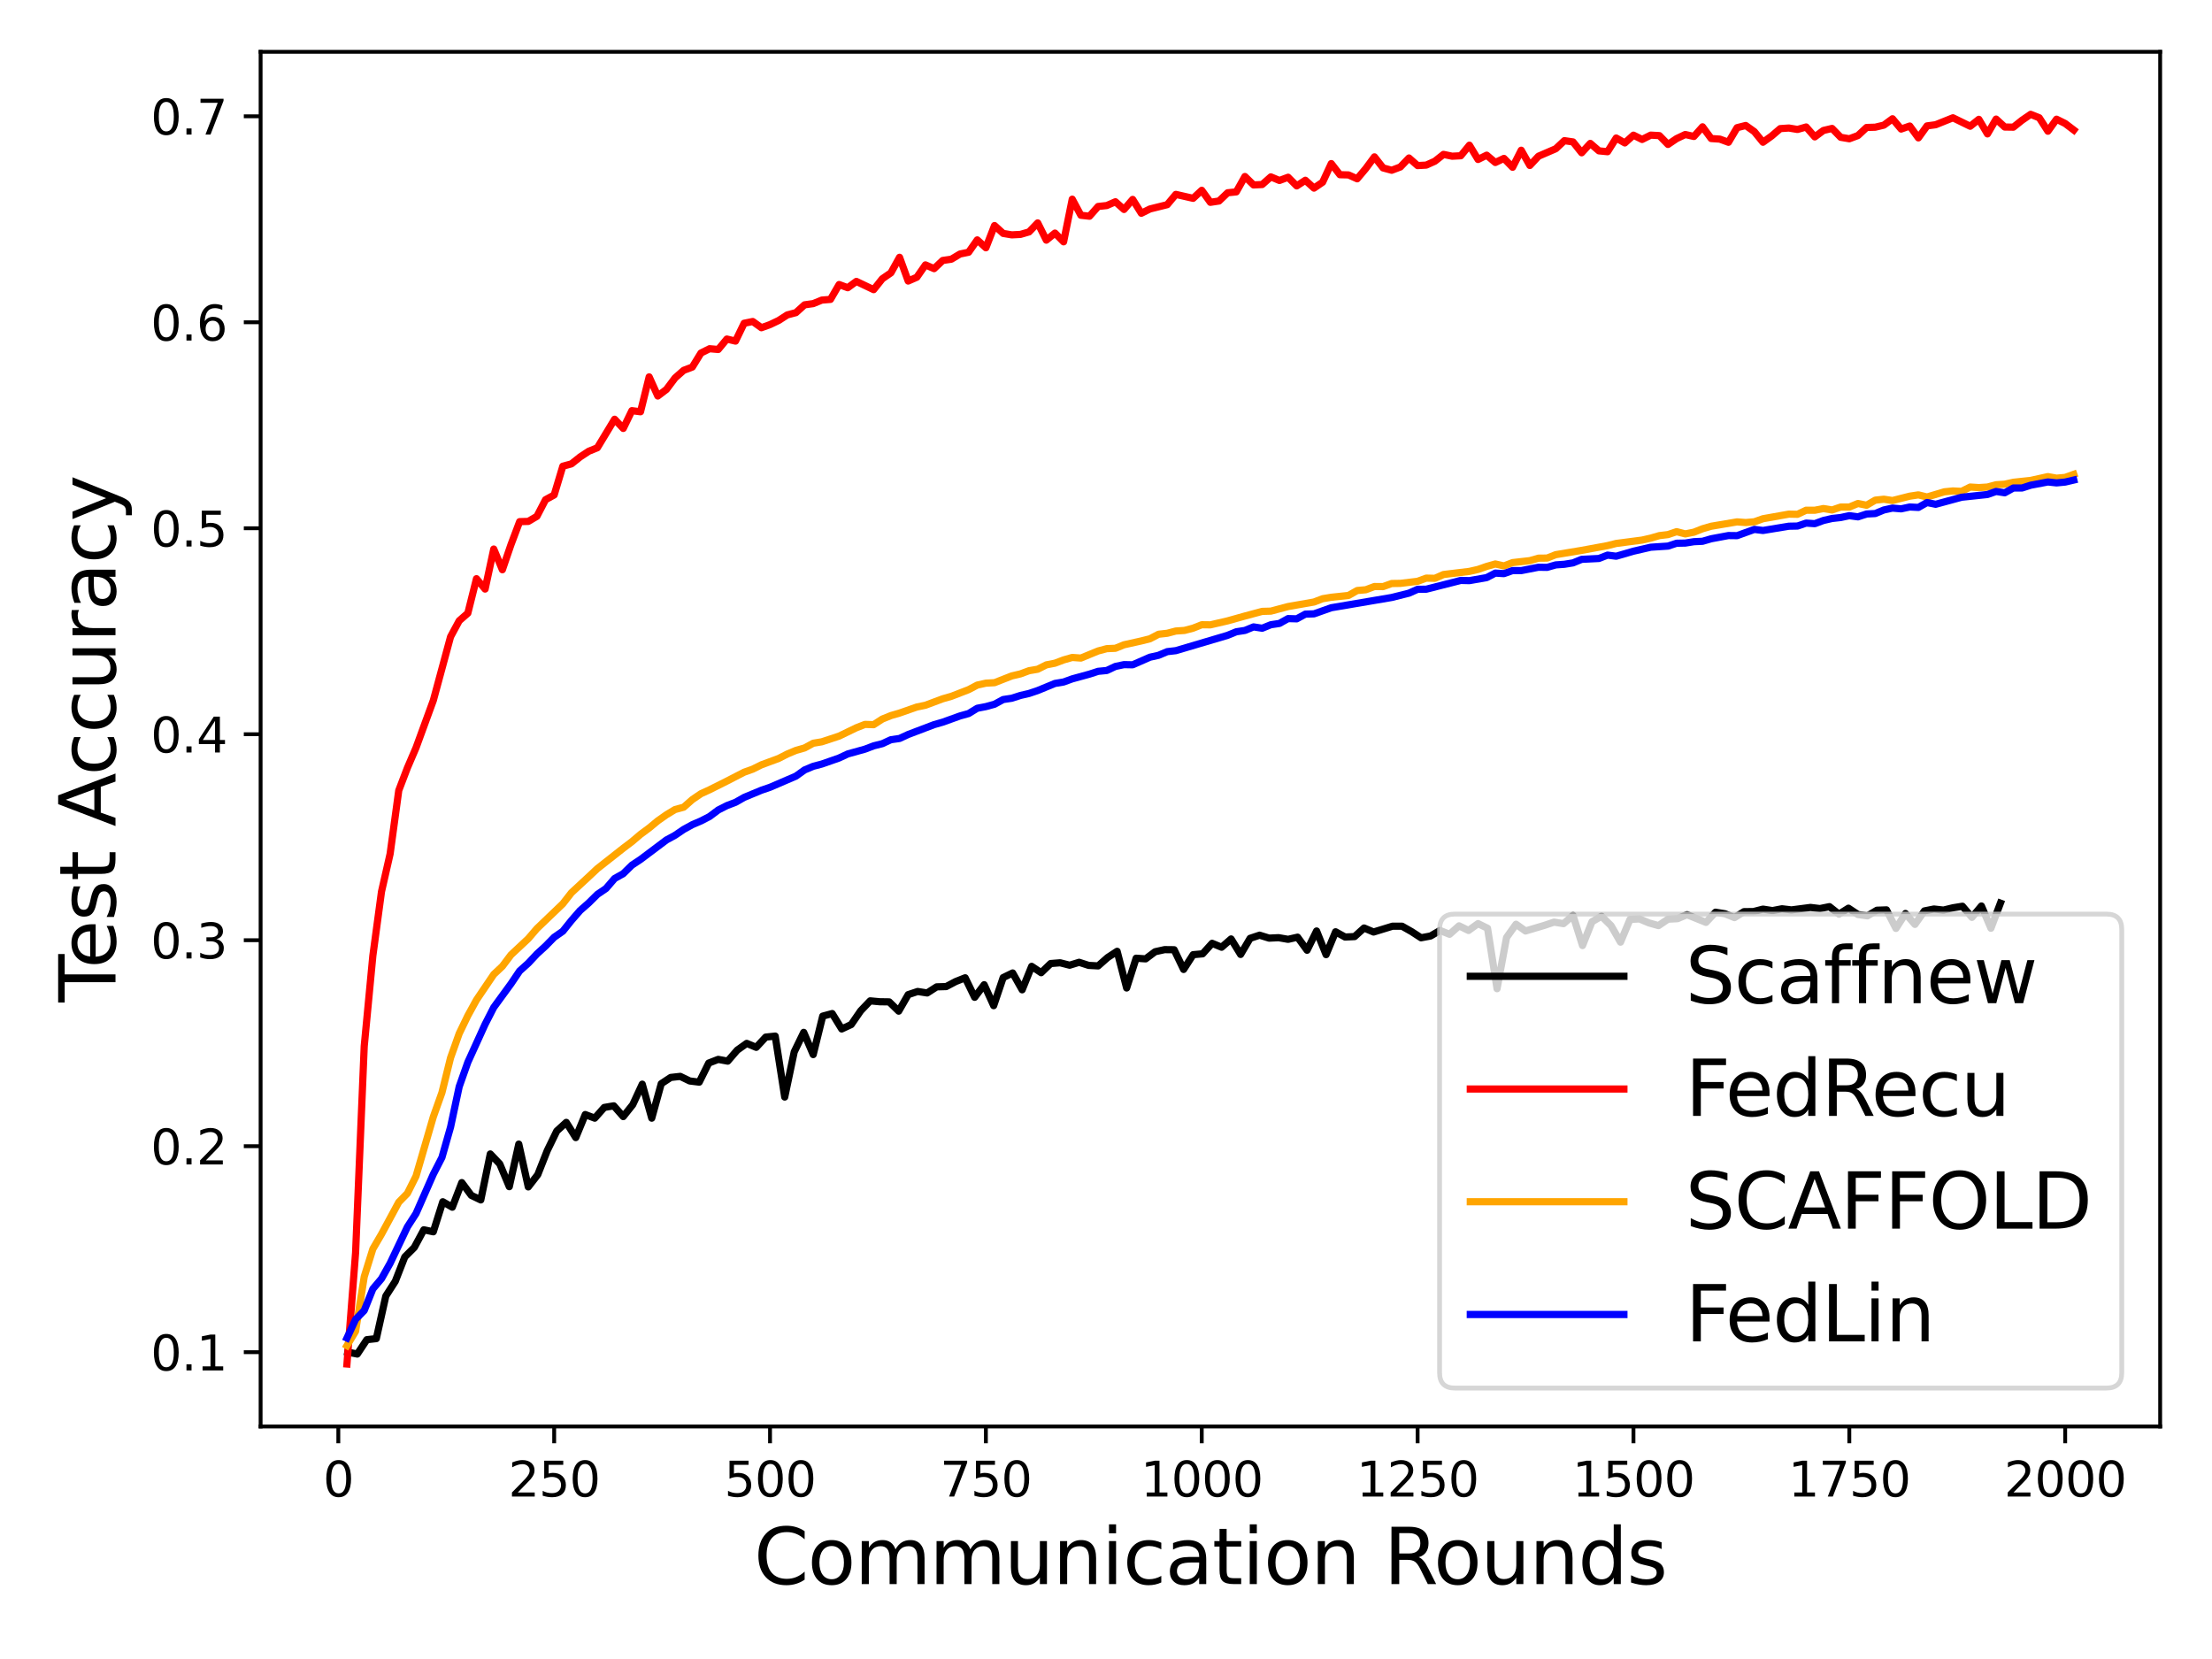 <?xml version="1.0" encoding="utf-8" standalone="no"?>
<!DOCTYPE svg PUBLIC "-//W3C//DTD SVG 1.1//EN"
  "http://www.w3.org/Graphics/SVG/1.1/DTD/svg11.dtd">
<svg xmlns:xlink="http://www.w3.org/1999/xlink" width="460.8pt" height="345.6pt" viewBox="0 0 460.8 345.6" xmlns="http://www.w3.org/2000/svg" version="1.1">
 <defs>
  <style type="text/css">*{stroke-linejoin: round; stroke-linecap: butt}</style>
 </defs>
 <g id="figure_1">
  <g id="patch_1">
   <path d="M 0 345.6 
L 460.8 345.6 
L 460.8 0 
L 0 0 
z
" style="fill: #ffffff"/>
  </g>
  <g id="axes_1">
   <g id="patch_2">
    <path d="M 54.29 297.16 
L 450 297.16 
L 450 10.8 
L 54.29 10.8 
z
" style="fill: #ffffff"/>
   </g>
   <g id="matplotlib.axis_1">
    <g id="xtick_1">
     <g id="line2d_1">
      <defs>
       <path id="m295fa2da92" d="M 0 0 
L 0 3.5 
" style="stroke: #000000; stroke-width: 0.8"/>
      </defs>
      <g>
       <use xlink:href="#m295fa2da92" x="70.478" y="297.16" style="stroke: #000000; stroke-width: 0.8"/>
      </g>
     </g>
     <g id="text_1">
      <!-- 0 -->
      <g transform="translate(67.297 311.758) scale(0.1 -0.1)">
       <defs>
        <path id="DejaVuSans-30" d="M 2034 4250 
Q 1547 4250 1301 3770 
Q 1056 3291 1056 2328 
Q 1056 1369 1301 889 
Q 1547 409 2034 409 
Q 2525 409 2770 889 
Q 3016 1369 3016 2328 
Q 3016 3291 2770 3770 
Q 2525 4250 2034 4250 
z
M 2034 4750 
Q 2819 4750 3233 4129 
Q 3647 3509 3647 2328 
Q 3647 1150 3233 529 
Q 2819 -91 2034 -91 
Q 1250 -91 836 529 
Q 422 1150 422 2328 
Q 422 3509 836 4129 
Q 1250 4750 2034 4750 
z
" transform="scale(0.016)"/>
       </defs>
       <use xlink:href="#DejaVuSans-30"/>
      </g>
     </g>
    </g>
    <g id="xtick_2">
     <g id="line2d_2">
      <g>
       <use xlink:href="#m295fa2da92" x="115.445" y="297.16" style="stroke: #000000; stroke-width: 0.8"/>
      </g>
     </g>
     <g id="text_2">
      <!-- 250 -->
      <g transform="translate(105.901 311.758) scale(0.1 -0.1)">
       <defs>
        <path id="DejaVuSans-32" d="M 1228 531 
L 3431 531 
L 3431 0 
L 469 0 
L 469 531 
Q 828 903 1448 1529 
Q 2069 2156 2228 2338 
Q 2531 2678 2651 2914 
Q 2772 3150 2772 3378 
Q 2772 3750 2511 3984 
Q 2250 4219 1831 4219 
Q 1534 4219 1204 4116 
Q 875 4013 500 3803 
L 500 4441 
Q 881 4594 1212 4672 
Q 1544 4750 1819 4750 
Q 2544 4750 2975 4387 
Q 3406 4025 3406 3419 
Q 3406 3131 3298 2873 
Q 3191 2616 2906 2266 
Q 2828 2175 2409 1742 
Q 1991 1309 1228 531 
z
" transform="scale(0.016)"/>
        <path id="DejaVuSans-35" d="M 691 4666 
L 3169 4666 
L 3169 4134 
L 1269 4134 
L 1269 2991 
Q 1406 3038 1543 3061 
Q 1681 3084 1819 3084 
Q 2600 3084 3056 2656 
Q 3513 2228 3513 1497 
Q 3513 744 3044 326 
Q 2575 -91 1722 -91 
Q 1428 -91 1123 -41 
Q 819 9 494 109 
L 494 744 
Q 775 591 1075 516 
Q 1375 441 1709 441 
Q 2250 441 2565 725 
Q 2881 1009 2881 1497 
Q 2881 1984 2565 2268 
Q 2250 2553 1709 2553 
Q 1456 2553 1204 2497 
Q 953 2441 691 2322 
L 691 4666 
z
" transform="scale(0.016)"/>
       </defs>
       <use xlink:href="#DejaVuSans-32"/>
       <use xlink:href="#DejaVuSans-35" x="63.623"/>
       <use xlink:href="#DejaVuSans-30" x="127.246"/>
      </g>
     </g>
    </g>
    <g id="xtick_3">
     <g id="line2d_3">
      <g>
       <use xlink:href="#m295fa2da92" x="160.412" y="297.16" style="stroke: #000000; stroke-width: 0.8"/>
      </g>
     </g>
     <g id="text_3">
      <!-- 500 -->
      <g transform="translate(150.868 311.758) scale(0.1 -0.1)">
       <use xlink:href="#DejaVuSans-35"/>
       <use xlink:href="#DejaVuSans-30" x="63.623"/>
       <use xlink:href="#DejaVuSans-30" x="127.246"/>
      </g>
     </g>
    </g>
    <g id="xtick_4">
     <g id="line2d_4">
      <g>
       <use xlink:href="#m295fa2da92" x="205.379" y="297.16" style="stroke: #000000; stroke-width: 0.8"/>
      </g>
     </g>
     <g id="text_4">
      <!-- 750 -->
      <g transform="translate(195.836 311.758) scale(0.1 -0.1)">
       <defs>
        <path id="DejaVuSans-37" d="M 525 4666 
L 3525 4666 
L 3525 4397 
L 1831 0 
L 1172 0 
L 2766 4134 
L 525 4134 
L 525 4666 
z
" transform="scale(0.016)"/>
       </defs>
       <use xlink:href="#DejaVuSans-37"/>
       <use xlink:href="#DejaVuSans-35" x="63.623"/>
       <use xlink:href="#DejaVuSans-30" x="127.246"/>
      </g>
     </g>
    </g>
    <g id="xtick_5">
     <g id="line2d_5">
      <g>
       <use xlink:href="#m295fa2da92" x="250.346" y="297.16" style="stroke: #000000; stroke-width: 0.8"/>
      </g>
     </g>
     <g id="text_5">
      <!-- 1000 -->
      <g transform="translate(237.621 311.758) scale(0.1 -0.1)">
       <defs>
        <path id="DejaVuSans-31" d="M 794 531 
L 1825 531 
L 1825 4091 
L 703 3866 
L 703 4441 
L 1819 4666 
L 2450 4666 
L 2450 531 
L 3481 531 
L 3481 0 
L 794 0 
L 794 531 
z
" transform="scale(0.016)"/>
       </defs>
       <use xlink:href="#DejaVuSans-31"/>
       <use xlink:href="#DejaVuSans-30" x="63.623"/>
       <use xlink:href="#DejaVuSans-30" x="127.246"/>
       <use xlink:href="#DejaVuSans-30" x="190.869"/>
      </g>
     </g>
    </g>
    <g id="xtick_6">
     <g id="line2d_6">
      <g>
       <use xlink:href="#m295fa2da92" x="295.313" y="297.16" style="stroke: #000000; stroke-width: 0.8"/>
      </g>
     </g>
     <g id="text_6">
      <!-- 1250 -->
      <g transform="translate(282.588 311.758) scale(0.1 -0.1)">
       <use xlink:href="#DejaVuSans-31"/>
       <use xlink:href="#DejaVuSans-32" x="63.623"/>
       <use xlink:href="#DejaVuSans-35" x="127.246"/>
       <use xlink:href="#DejaVuSans-30" x="190.869"/>
      </g>
     </g>
    </g>
    <g id="xtick_7">
     <g id="line2d_7">
      <g>
       <use xlink:href="#m295fa2da92" x="340.28" y="297.16" style="stroke: #000000; stroke-width: 0.8"/>
      </g>
     </g>
     <g id="text_7">
      <!-- 1500 -->
      <g transform="translate(327.555 311.758) scale(0.1 -0.1)">
       <use xlink:href="#DejaVuSans-31"/>
       <use xlink:href="#DejaVuSans-35" x="63.623"/>
       <use xlink:href="#DejaVuSans-30" x="127.246"/>
       <use xlink:href="#DejaVuSans-30" x="190.869"/>
      </g>
     </g>
    </g>
    <g id="xtick_8">
     <g id="line2d_8">
      <g>
       <use xlink:href="#m295fa2da92" x="385.247" y="297.16" style="stroke: #000000; stroke-width: 0.8"/>
      </g>
     </g>
     <g id="text_8">
      <!-- 1750 -->
      <g transform="translate(372.522 311.758) scale(0.1 -0.1)">
       <use xlink:href="#DejaVuSans-31"/>
       <use xlink:href="#DejaVuSans-37" x="63.623"/>
       <use xlink:href="#DejaVuSans-35" x="127.246"/>
       <use xlink:href="#DejaVuSans-30" x="190.869"/>
      </g>
     </g>
    </g>
    <g id="xtick_9">
     <g id="line2d_9">
      <g>
       <use xlink:href="#m295fa2da92" x="430.214" y="297.16" style="stroke: #000000; stroke-width: 0.8"/>
      </g>
     </g>
     <g id="text_9">
      <!-- 2000 -->
      <g transform="translate(417.49 311.758) scale(0.1 -0.1)">
       <use xlink:href="#DejaVuSans-32"/>
       <use xlink:href="#DejaVuSans-30" x="63.623"/>
       <use xlink:href="#DejaVuSans-30" x="127.246"/>
       <use xlink:href="#DejaVuSans-30" x="190.869"/>
      </g>
     </g>
    </g>
    <g id="text_10">
     <!-- Communication Rounds -->
     <g transform="translate(157.069 329.996) scale(0.16 -0.16)">
      <defs>
       <path id="DejaVuSans-43" d="M 4122 4306 
L 4122 3641 
Q 3803 3938 3442 4084 
Q 3081 4231 2675 4231 
Q 1875 4231 1450 3742 
Q 1025 3253 1025 2328 
Q 1025 1406 1450 917 
Q 1875 428 2675 428 
Q 3081 428 3442 575 
Q 3803 722 4122 1019 
L 4122 359 
Q 3791 134 3420 21 
Q 3050 -91 2638 -91 
Q 1578 -91 968 557 
Q 359 1206 359 2328 
Q 359 3453 968 4101 
Q 1578 4750 2638 4750 
Q 3056 4750 3426 4639 
Q 3797 4528 4122 4306 
z
" transform="scale(0.016)"/>
       <path id="DejaVuSans-6f" d="M 1959 3097 
Q 1497 3097 1228 2736 
Q 959 2375 959 1747 
Q 959 1119 1226 758 
Q 1494 397 1959 397 
Q 2419 397 2687 759 
Q 2956 1122 2956 1747 
Q 2956 2369 2687 2733 
Q 2419 3097 1959 3097 
z
M 1959 3584 
Q 2709 3584 3137 3096 
Q 3566 2609 3566 1747 
Q 3566 888 3137 398 
Q 2709 -91 1959 -91 
Q 1206 -91 779 398 
Q 353 888 353 1747 
Q 353 2609 779 3096 
Q 1206 3584 1959 3584 
z
" transform="scale(0.016)"/>
       <path id="DejaVuSans-6d" d="M 3328 2828 
Q 3544 3216 3844 3400 
Q 4144 3584 4550 3584 
Q 5097 3584 5394 3201 
Q 5691 2819 5691 2113 
L 5691 0 
L 5113 0 
L 5113 2094 
Q 5113 2597 4934 2840 
Q 4756 3084 4391 3084 
Q 3944 3084 3684 2787 
Q 3425 2491 3425 1978 
L 3425 0 
L 2847 0 
L 2847 2094 
Q 2847 2600 2669 2842 
Q 2491 3084 2119 3084 
Q 1678 3084 1418 2786 
Q 1159 2488 1159 1978 
L 1159 0 
L 581 0 
L 581 3500 
L 1159 3500 
L 1159 2956 
Q 1356 3278 1631 3431 
Q 1906 3584 2284 3584 
Q 2666 3584 2933 3390 
Q 3200 3197 3328 2828 
z
" transform="scale(0.016)"/>
       <path id="DejaVuSans-75" d="M 544 1381 
L 544 3500 
L 1119 3500 
L 1119 1403 
Q 1119 906 1312 657 
Q 1506 409 1894 409 
Q 2359 409 2629 706 
Q 2900 1003 2900 1516 
L 2900 3500 
L 3475 3500 
L 3475 0 
L 2900 0 
L 2900 538 
Q 2691 219 2414 64 
Q 2138 -91 1772 -91 
Q 1169 -91 856 284 
Q 544 659 544 1381 
z
M 1991 3584 
L 1991 3584 
z
" transform="scale(0.016)"/>
       <path id="DejaVuSans-6e" d="M 3513 2113 
L 3513 0 
L 2938 0 
L 2938 2094 
Q 2938 2591 2744 2837 
Q 2550 3084 2163 3084 
Q 1697 3084 1428 2787 
Q 1159 2491 1159 1978 
L 1159 0 
L 581 0 
L 581 3500 
L 1159 3500 
L 1159 2956 
Q 1366 3272 1645 3428 
Q 1925 3584 2291 3584 
Q 2894 3584 3203 3211 
Q 3513 2838 3513 2113 
z
" transform="scale(0.016)"/>
       <path id="DejaVuSans-69" d="M 603 3500 
L 1178 3500 
L 1178 0 
L 603 0 
L 603 3500 
z
M 603 4863 
L 1178 4863 
L 1178 4134 
L 603 4134 
L 603 4863 
z
" transform="scale(0.016)"/>
       <path id="DejaVuSans-63" d="M 3122 3366 
L 3122 2828 
Q 2878 2963 2633 3030 
Q 2388 3097 2138 3097 
Q 1578 3097 1268 2742 
Q 959 2388 959 1747 
Q 959 1106 1268 751 
Q 1578 397 2138 397 
Q 2388 397 2633 464 
Q 2878 531 3122 666 
L 3122 134 
Q 2881 22 2623 -34 
Q 2366 -91 2075 -91 
Q 1284 -91 818 406 
Q 353 903 353 1747 
Q 353 2603 823 3093 
Q 1294 3584 2113 3584 
Q 2378 3584 2631 3529 
Q 2884 3475 3122 3366 
z
" transform="scale(0.016)"/>
       <path id="DejaVuSans-61" d="M 2194 1759 
Q 1497 1759 1228 1600 
Q 959 1441 959 1056 
Q 959 750 1161 570 
Q 1363 391 1709 391 
Q 2188 391 2477 730 
Q 2766 1069 2766 1631 
L 2766 1759 
L 2194 1759 
z
M 3341 1997 
L 3341 0 
L 2766 0 
L 2766 531 
Q 2569 213 2275 61 
Q 1981 -91 1556 -91 
Q 1019 -91 701 211 
Q 384 513 384 1019 
Q 384 1609 779 1909 
Q 1175 2209 1959 2209 
L 2766 2209 
L 2766 2266 
Q 2766 2663 2505 2880 
Q 2244 3097 1772 3097 
Q 1472 3097 1187 3025 
Q 903 2953 641 2809 
L 641 3341 
Q 956 3463 1253 3523 
Q 1550 3584 1831 3584 
Q 2591 3584 2966 3190 
Q 3341 2797 3341 1997 
z
" transform="scale(0.016)"/>
       <path id="DejaVuSans-74" d="M 1172 4494 
L 1172 3500 
L 2356 3500 
L 2356 3053 
L 1172 3053 
L 1172 1153 
Q 1172 725 1289 603 
Q 1406 481 1766 481 
L 2356 481 
L 2356 0 
L 1766 0 
Q 1100 0 847 248 
Q 594 497 594 1153 
L 594 3053 
L 172 3053 
L 172 3500 
L 594 3500 
L 594 4494 
L 1172 4494 
z
" transform="scale(0.016)"/>
       <path id="DejaVuSans-20" transform="scale(0.016)"/>
       <path id="DejaVuSans-52" d="M 2841 2188 
Q 3044 2119 3236 1894 
Q 3428 1669 3622 1275 
L 4263 0 
L 3584 0 
L 2988 1197 
Q 2756 1666 2539 1819 
Q 2322 1972 1947 1972 
L 1259 1972 
L 1259 0 
L 628 0 
L 628 4666 
L 2053 4666 
Q 2853 4666 3247 4331 
Q 3641 3997 3641 3322 
Q 3641 2881 3436 2590 
Q 3231 2300 2841 2188 
z
M 1259 4147 
L 1259 2491 
L 2053 2491 
Q 2509 2491 2742 2702 
Q 2975 2913 2975 3322 
Q 2975 3731 2742 3939 
Q 2509 4147 2053 4147 
L 1259 4147 
z
" transform="scale(0.016)"/>
       <path id="DejaVuSans-64" d="M 2906 2969 
L 2906 4863 
L 3481 4863 
L 3481 0 
L 2906 0 
L 2906 525 
Q 2725 213 2448 61 
Q 2172 -91 1784 -91 
Q 1150 -91 751 415 
Q 353 922 353 1747 
Q 353 2572 751 3078 
Q 1150 3584 1784 3584 
Q 2172 3584 2448 3432 
Q 2725 3281 2906 2969 
z
M 947 1747 
Q 947 1113 1208 752 
Q 1469 391 1925 391 
Q 2381 391 2643 752 
Q 2906 1113 2906 1747 
Q 2906 2381 2643 2742 
Q 2381 3103 1925 3103 
Q 1469 3103 1208 2742 
Q 947 2381 947 1747 
z
" transform="scale(0.016)"/>
       <path id="DejaVuSans-73" d="M 2834 3397 
L 2834 2853 
Q 2591 2978 2328 3040 
Q 2066 3103 1784 3103 
Q 1356 3103 1142 2972 
Q 928 2841 928 2578 
Q 928 2378 1081 2264 
Q 1234 2150 1697 2047 
L 1894 2003 
Q 2506 1872 2764 1633 
Q 3022 1394 3022 966 
Q 3022 478 2636 193 
Q 2250 -91 1575 -91 
Q 1294 -91 989 -36 
Q 684 19 347 128 
L 347 722 
Q 666 556 975 473 
Q 1284 391 1588 391 
Q 1994 391 2212 530 
Q 2431 669 2431 922 
Q 2431 1156 2273 1281 
Q 2116 1406 1581 1522 
L 1381 1569 
Q 847 1681 609 1914 
Q 372 2147 372 2553 
Q 372 3047 722 3315 
Q 1072 3584 1716 3584 
Q 2034 3584 2315 3537 
Q 2597 3491 2834 3397 
z
" transform="scale(0.016)"/>
      </defs>
      <use xlink:href="#DejaVuSans-43"/>
      <use xlink:href="#DejaVuSans-6f" x="69.824"/>
      <use xlink:href="#DejaVuSans-6d" x="131.006"/>
      <use xlink:href="#DejaVuSans-6d" x="228.418"/>
      <use xlink:href="#DejaVuSans-75" x="325.83"/>
      <use xlink:href="#DejaVuSans-6e" x="389.209"/>
      <use xlink:href="#DejaVuSans-69" x="452.588"/>
      <use xlink:href="#DejaVuSans-63" x="480.371"/>
      <use xlink:href="#DejaVuSans-61" x="535.352"/>
      <use xlink:href="#DejaVuSans-74" x="596.631"/>
      <use xlink:href="#DejaVuSans-69" x="635.84"/>
      <use xlink:href="#DejaVuSans-6f" x="663.623"/>
      <use xlink:href="#DejaVuSans-6e" x="724.805"/>
      <use xlink:href="#DejaVuSans-20" x="788.184"/>
      <use xlink:href="#DejaVuSans-52" x="819.971"/>
      <use xlink:href="#DejaVuSans-6f" x="884.953"/>
      <use xlink:href="#DejaVuSans-75" x="946.135"/>
      <use xlink:href="#DejaVuSans-6e" x="1009.514"/>
      <use xlink:href="#DejaVuSans-64" x="1072.893"/>
      <use xlink:href="#DejaVuSans-73" x="1136.369"/>
     </g>
    </g>
   </g>
   <g id="matplotlib.axis_2">
    <g id="ytick_1">
     <g id="line2d_10">
      <defs>
       <path id="mc2d113a5b7" d="M 0 0 
L -3.5 0 
" style="stroke: #000000; stroke-width: 0.8"/>
      </defs>
      <g>
       <use xlink:href="#mc2d113a5b7" x="54.29" y="281.684" style="stroke: #000000; stroke-width: 0.8"/>
      </g>
     </g>
     <g id="text_11">
      <!-- 0.1 -->
      <g transform="translate(31.387 285.483) scale(0.1 -0.1)">
       <defs>
        <path id="DejaVuSans-2e" d="M 684 794 
L 1344 794 
L 1344 0 
L 684 0 
L 684 794 
z
" transform="scale(0.016)"/>
       </defs>
       <use xlink:href="#DejaVuSans-30"/>
       <use xlink:href="#DejaVuSans-2e" x="63.623"/>
       <use xlink:href="#DejaVuSans-31" x="95.41"/>
      </g>
     </g>
    </g>
    <g id="ytick_2">
     <g id="line2d_11">
      <g>
       <use xlink:href="#mc2d113a5b7" x="54.29" y="238.775" style="stroke: #000000; stroke-width: 0.8"/>
      </g>
     </g>
     <g id="text_12">
      <!-- 0.2 -->
      <g transform="translate(31.387 242.574) scale(0.1 -0.1)">
       <use xlink:href="#DejaVuSans-30"/>
       <use xlink:href="#DejaVuSans-2e" x="63.623"/>
       <use xlink:href="#DejaVuSans-32" x="95.41"/>
      </g>
     </g>
    </g>
    <g id="ytick_3">
     <g id="line2d_12">
      <g>
       <use xlink:href="#mc2d113a5b7" x="54.29" y="195.866" style="stroke: #000000; stroke-width: 0.8"/>
      </g>
     </g>
     <g id="text_13">
      <!-- 0.3 -->
      <g transform="translate(31.387 199.665) scale(0.1 -0.1)">
       <defs>
        <path id="DejaVuSans-33" d="M 2597 2516 
Q 3050 2419 3304 2112 
Q 3559 1806 3559 1356 
Q 3559 666 3084 287 
Q 2609 -91 1734 -91 
Q 1441 -91 1130 -33 
Q 819 25 488 141 
L 488 750 
Q 750 597 1062 519 
Q 1375 441 1716 441 
Q 2309 441 2620 675 
Q 2931 909 2931 1356 
Q 2931 1769 2642 2001 
Q 2353 2234 1838 2234 
L 1294 2234 
L 1294 2753 
L 1863 2753 
Q 2328 2753 2575 2939 
Q 2822 3125 2822 3475 
Q 2822 3834 2567 4026 
Q 2313 4219 1838 4219 
Q 1578 4219 1281 4162 
Q 984 4106 628 3988 
L 628 4550 
Q 988 4650 1302 4700 
Q 1616 4750 1894 4750 
Q 2613 4750 3031 4423 
Q 3450 4097 3450 3541 
Q 3450 3153 3228 2886 
Q 3006 2619 2597 2516 
z
" transform="scale(0.016)"/>
       </defs>
       <use xlink:href="#DejaVuSans-30"/>
       <use xlink:href="#DejaVuSans-2e" x="63.623"/>
       <use xlink:href="#DejaVuSans-33" x="95.41"/>
      </g>
     </g>
    </g>
    <g id="ytick_4">
     <g id="line2d_13">
      <g>
       <use xlink:href="#mc2d113a5b7" x="54.29" y="152.957" style="stroke: #000000; stroke-width: 0.8"/>
      </g>
     </g>
     <g id="text_14">
      <!-- 0.4 -->
      <g transform="translate(31.387 156.757) scale(0.1 -0.1)">
       <defs>
        <path id="DejaVuSans-34" d="M 2419 4116 
L 825 1625 
L 2419 1625 
L 2419 4116 
z
M 2253 4666 
L 3047 4666 
L 3047 1625 
L 3713 1625 
L 3713 1100 
L 3047 1100 
L 3047 0 
L 2419 0 
L 2419 1100 
L 313 1100 
L 313 1709 
L 2253 4666 
z
" transform="scale(0.016)"/>
       </defs>
       <use xlink:href="#DejaVuSans-30"/>
       <use xlink:href="#DejaVuSans-2e" x="63.623"/>
       <use xlink:href="#DejaVuSans-34" x="95.41"/>
      </g>
     </g>
    </g>
    <g id="ytick_5">
     <g id="line2d_14">
      <g>
       <use xlink:href="#mc2d113a5b7" x="54.29" y="110.049" style="stroke: #000000; stroke-width: 0.8"/>
      </g>
     </g>
     <g id="text_15">
      <!-- 0.5 -->
      <g transform="translate(31.387 113.848) scale(0.1 -0.1)">
       <use xlink:href="#DejaVuSans-30"/>
       <use xlink:href="#DejaVuSans-2e" x="63.623"/>
       <use xlink:href="#DejaVuSans-35" x="95.41"/>
      </g>
     </g>
    </g>
    <g id="ytick_6">
     <g id="line2d_15">
      <g>
       <use xlink:href="#mc2d113a5b7" x="54.29" y="67.14" style="stroke: #000000; stroke-width: 0.8"/>
      </g>
     </g>
     <g id="text_16">
      <!-- 0.6 -->
      <g transform="translate(31.387 70.939) scale(0.1 -0.1)">
       <defs>
        <path id="DejaVuSans-36" d="M 2113 2584 
Q 1688 2584 1439 2293 
Q 1191 2003 1191 1497 
Q 1191 994 1439 701 
Q 1688 409 2113 409 
Q 2538 409 2786 701 
Q 3034 994 3034 1497 
Q 3034 2003 2786 2293 
Q 2538 2584 2113 2584 
z
M 3366 4563 
L 3366 3988 
Q 3128 4100 2886 4159 
Q 2644 4219 2406 4219 
Q 1781 4219 1451 3797 
Q 1122 3375 1075 2522 
Q 1259 2794 1537 2939 
Q 1816 3084 2150 3084 
Q 2853 3084 3261 2657 
Q 3669 2231 3669 1497 
Q 3669 778 3244 343 
Q 2819 -91 2113 -91 
Q 1303 -91 875 529 
Q 447 1150 447 2328 
Q 447 3434 972 4092 
Q 1497 4750 2381 4750 
Q 2619 4750 2861 4703 
Q 3103 4656 3366 4563 
z
" transform="scale(0.016)"/>
       </defs>
       <use xlink:href="#DejaVuSans-30"/>
       <use xlink:href="#DejaVuSans-2e" x="63.623"/>
       <use xlink:href="#DejaVuSans-36" x="95.41"/>
      </g>
     </g>
    </g>
    <g id="ytick_7">
     <g id="line2d_16">
      <g>
       <use xlink:href="#mc2d113a5b7" x="54.29" y="24.231" style="stroke: #000000; stroke-width: 0.8"/>
      </g>
     </g>
     <g id="text_17">
      <!-- 0.7 -->
      <g transform="translate(31.387 28.03) scale(0.1 -0.1)">
       <use xlink:href="#DejaVuSans-30"/>
       <use xlink:href="#DejaVuSans-2e" x="63.623"/>
       <use xlink:href="#DejaVuSans-37" x="95.41"/>
      </g>
     </g>
    </g>
    <g id="text_18">
     <!-- Test Accuracy -->
     <g transform="translate(24.059 208.8) rotate(-90) scale(0.16 -0.16)">
      <defs>
       <path id="DejaVuSans-54" d="M -19 4666 
L 3928 4666 
L 3928 4134 
L 2272 4134 
L 2272 0 
L 1638 0 
L 1638 4134 
L -19 4134 
L -19 4666 
z
" transform="scale(0.016)"/>
       <path id="DejaVuSans-65" d="M 3597 1894 
L 3597 1613 
L 953 1613 
Q 991 1019 1311 708 
Q 1631 397 2203 397 
Q 2534 397 2845 478 
Q 3156 559 3463 722 
L 3463 178 
Q 3153 47 2828 -22 
Q 2503 -91 2169 -91 
Q 1331 -91 842 396 
Q 353 884 353 1716 
Q 353 2575 817 3079 
Q 1281 3584 2069 3584 
Q 2775 3584 3186 3129 
Q 3597 2675 3597 1894 
z
M 3022 2063 
Q 3016 2534 2758 2815 
Q 2500 3097 2075 3097 
Q 1594 3097 1305 2825 
Q 1016 2553 972 2059 
L 3022 2063 
z
" transform="scale(0.016)"/>
       <path id="DejaVuSans-41" d="M 2188 4044 
L 1331 1722 
L 3047 1722 
L 2188 4044 
z
M 1831 4666 
L 2547 4666 
L 4325 0 
L 3669 0 
L 3244 1197 
L 1141 1197 
L 716 0 
L 50 0 
L 1831 4666 
z
" transform="scale(0.016)"/>
       <path id="DejaVuSans-72" d="M 2631 2963 
Q 2534 3019 2420 3045 
Q 2306 3072 2169 3072 
Q 1681 3072 1420 2755 
Q 1159 2438 1159 1844 
L 1159 0 
L 581 0 
L 581 3500 
L 1159 3500 
L 1159 2956 
Q 1341 3275 1631 3429 
Q 1922 3584 2338 3584 
Q 2397 3584 2469 3576 
Q 2541 3569 2628 3553 
L 2631 2963 
z
" transform="scale(0.016)"/>
       <path id="DejaVuSans-79" d="M 2059 -325 
Q 1816 -950 1584 -1140 
Q 1353 -1331 966 -1331 
L 506 -1331 
L 506 -850 
L 844 -850 
Q 1081 -850 1212 -737 
Q 1344 -625 1503 -206 
L 1606 56 
L 191 3500 
L 800 3500 
L 1894 763 
L 2988 3500 
L 3597 3500 
L 2059 -325 
z
" transform="scale(0.016)"/>
      </defs>
      <use xlink:href="#DejaVuSans-54"/>
      <use xlink:href="#DejaVuSans-65" x="44.084"/>
      <use xlink:href="#DejaVuSans-73" x="105.607"/>
      <use xlink:href="#DejaVuSans-74" x="157.707"/>
      <use xlink:href="#DejaVuSans-20" x="196.916"/>
      <use xlink:href="#DejaVuSans-41" x="228.703"/>
      <use xlink:href="#DejaVuSans-63" x="295.361"/>
      <use xlink:href="#DejaVuSans-63" x="350.342"/>
      <use xlink:href="#DejaVuSans-75" x="405.322"/>
      <use xlink:href="#DejaVuSans-72" x="468.701"/>
      <use xlink:href="#DejaVuSans-61" x="509.814"/>
      <use xlink:href="#DejaVuSans-63" x="571.094"/>
      <use xlink:href="#DejaVuSans-79" x="626.074"/>
     </g>
    </g>
   </g>
   <g id="line2d_17">
    <path d="M 72.457 281.676 
L 74.435 282.07 
L 76.414 279.08 
L 78.392 278.859 
L 80.371 269.991 
L 82.349 266.909 
L 84.328 261.838 
L 86.307 259.864 
L 88.285 256.189 
L 90.264 256.603 
L 92.242 250.346 
L 94.221 251.483 
L 96.199 246.355 
L 98.178 249.016 
L 100.156 249.967 
L 102.135 240.391 
L 104.113 242.472 
L 106.092 247.206 
L 108.071 238.339 
L 110.049 247.256 
L 112.028 244.703 
L 114.006 239.683 
L 115.985 235.614 
L 117.963 233.812 
L 119.942 236.98 
L 121.92 232.181 
L 123.899 232.932 
L 125.878 230.701 
L 127.856 230.365 
L 129.835 232.603 
L 131.813 230.122 
L 133.792 225.852 
L 135.77 232.932 
L 137.749 225.752 
L 139.727 224.45 
L 141.706 224.229 
L 143.684 225.187 
L 145.663 225.43 
L 147.642 221.454 
L 149.62 220.689 
L 151.599 221.053 
L 153.577 218.765 
L 155.556 217.356 
L 157.534 218.179 
L 159.513 216.047 
L 161.491 215.84 
L 163.47 228.534 
L 165.449 219.13 
L 167.427 215.061 
L 169.406 219.688 
L 171.384 211.678 
L 173.363 211.142 
L 175.341 214.353 
L 177.32 213.437 
L 179.298 210.569 
L 181.277 208.496 
L 183.255 208.681 
L 185.234 208.71 
L 187.213 210.641 
L 189.191 207.201 
L 191.17 206.543 
L 193.148 206.851 
L 195.127 205.578 
L 197.105 205.521 
L 199.084 204.476 
L 201.062 203.69 
L 203.041 207.759 
L 205.02 205.134 
L 206.998 209.497 
L 208.977 203.647 
L 210.955 202.689 
L 212.934 206.193 
L 214.912 201.308 
L 216.891 202.631 
L 218.869 200.722 
L 220.848 200.565 
L 222.826 201.072 
L 224.805 200.464 
L 226.784 201.108 
L 228.762 201.215 
L 230.741 199.47 
L 232.719 198.176 
L 234.698 205.814 
L 236.676 199.613 
L 238.655 199.749 
L 240.633 198.262 
L 242.612 197.826 
L 244.591 197.847 
L 246.569 201.952 
L 248.548 198.877 
L 250.526 198.698 
L 252.505 196.51 
L 254.483 197.325 
L 256.462 195.601 
L 258.44 198.827 
L 260.419 195.473 
L 262.397 194.815 
L 264.376 195.43 
L 266.355 195.337 
L 268.333 195.68 
L 270.312 195.23 
L 272.29 197.954 
L 274.269 193.942 
L 276.247 198.87 
L 278.226 194.107 
L 280.204 195.201 
L 282.183 195.108 
L 284.162 193.32 
L 286.14 194.157 
L 290.097 192.941 
L 292.076 192.948 
L 294.054 194.071 
L 296.033 195.358 
L 298.011 194.986 
L 299.99 193.835 
L 301.968 194.629 
L 303.947 192.87 
L 305.926 193.835 
L 307.904 192.405 
L 309.883 193.377 
L 311.861 205.964 
L 313.84 195.301 
L 315.818 192.533 
L 317.797 193.942 
L 321.754 192.762 
L 323.733 192.097 
L 325.711 192.412 
L 327.69 190.703 
L 329.668 196.975 
L 331.647 192.004 
L 333.625 190.874 
L 335.604 192.82 
L 337.582 196.267 
L 339.561 191.532 
L 341.539 191.432 
L 343.518 192.262 
L 345.497 192.82 
L 347.475 191.482 
L 349.454 191.382 
L 351.432 190.545 
L 355.389 192.147 
L 357.368 190.03 
L 359.346 190.352 
L 361.325 191.153 
L 363.304 189.916 
L 365.282 189.895 
L 367.261 189.387 
L 369.239 189.694 
L 371.218 189.315 
L 373.196 189.551 
L 377.153 189.036 
L 379.132 189.272 
L 381.11 188.872 
L 383.089 190.438 
L 385.068 189.194 
L 387.046 190.51 
L 389.025 190.789 
L 391.003 189.616 
L 392.982 189.544 
L 394.96 193.406 
L 396.939 190.302 
L 398.917 192.569 
L 400.896 189.759 
L 402.875 189.365 
L 404.853 189.587 
L 406.832 189.108 
L 408.81 188.786 
L 410.789 191.103 
L 412.767 188.736 
L 414.746 193.37 
L 416.724 188.143 
L 416.724 188.143 
" clip-path="url(#p6b422ef0cd)" style="fill: none; stroke: #000000; stroke-width: 1.5; stroke-linecap: square"/>
   </g>
   <g id="line2d_18">
    <path d="M 72.277 284.144 
L 74.076 260.951 
L 75.874 217.957 
L 77.673 199.091 
L 79.472 185.754 
L 81.27 177.866 
L 83.069 164.664 
L 84.868 159.959 
L 86.666 155.768 
L 90.264 145.927 
L 93.861 132.647 
L 95.66 129.315 
L 97.458 127.741 
L 99.257 120.554 
L 101.056 122.714 
L 102.854 114.375 
L 104.653 118.688 
L 106.452 113.438 
L 108.25 108.668 
L 110.049 108.618 
L 111.848 107.56 
L 113.647 104.099 
L 115.445 103.105 
L 117.244 97.119 
L 119.043 96.632 
L 120.841 95.195 
L 122.64 94.008 
L 124.439 93.278 
L 128.036 87.336 
L 129.835 89.252 
L 131.633 85.548 
L 133.432 85.777 
L 135.231 78.511 
L 137.029 82.494 
L 138.828 81.128 
L 140.627 78.732 
L 142.425 77.145 
L 144.224 76.465 
L 146.023 73.54 
L 147.821 72.647 
L 149.62 72.804 
L 151.419 70.63 
L 153.218 71.059 
L 155.016 67.34 
L 156.815 66.975 
L 158.614 68.27 
L 160.412 67.619 
L 162.211 66.761 
L 164.01 65.602 
L 165.808 65.13 
L 167.607 63.5 
L 169.406 63.249 
L 171.204 62.513 
L 173.003 62.37 
L 174.802 59.273 
L 176.6 59.938 
L 178.399 58.622 
L 181.996 60.339 
L 183.795 58.079 
L 185.594 56.835 
L 187.392 53.602 
L 189.191 58.544 
L 190.99 57.757 
L 192.788 55.183 
L 194.587 55.962 
L 196.386 54.26 
L 198.185 53.996 
L 199.983 52.916 
L 201.782 52.544 
L 203.581 49.976 
L 205.379 51.614 
L 207.178 46.987 
L 208.977 48.625 
L 210.775 48.925 
L 212.574 48.832 
L 214.373 48.31 
L 216.171 46.436 
L 217.97 50.026 
L 219.769 48.553 
L 221.567 50.377 
L 223.366 41.495 
L 225.165 44.842 
L 226.963 45.042 
L 228.762 43.011 
L 230.561 42.818 
L 232.359 42.031 
L 234.158 43.633 
L 235.957 41.545 
L 237.756 44.427 
L 239.554 43.533 
L 243.152 42.639 
L 244.95 40.494 
L 248.548 41.316 
L 250.346 39.643 
L 252.145 42.146 
L 253.944 41.874 
L 255.742 40.157 
L 257.541 39.972 
L 259.34 36.768 
L 261.138 38.527 
L 262.937 38.441 
L 264.736 36.846 
L 266.534 37.597 
L 268.333 36.925 
L 270.132 38.727 
L 271.93 37.554 
L 273.729 39.185 
L 275.528 37.955 
L 277.327 34.079 
L 279.125 36.396 
L 280.924 36.439 
L 282.723 37.247 
L 284.521 35.109 
L 286.32 32.677 
L 288.119 34.98 
L 289.917 35.466 
L 291.716 34.787 
L 293.515 32.913 
L 295.313 34.493 
L 297.112 34.393 
L 298.911 33.585 
L 300.709 32.162 
L 302.508 32.541 
L 304.307 32.448 
L 306.105 30.246 
L 307.904 33.221 
L 309.703 32.327 
L 311.502 33.85 
L 313.3 32.999 
L 315.099 34.844 
L 316.898 31.297 
L 318.696 34.472 
L 320.495 32.541 
L 324.092 30.989 
L 325.891 29.302 
L 327.69 29.566 
L 329.488 31.826 
L 331.287 29.874 
L 333.086 31.426 
L 334.884 31.604 
L 336.683 28.751 
L 338.482 29.774 
L 340.28 28.157 
L 342.079 29.051 
L 343.878 28.15 
L 345.676 28.25 
L 347.475 30.088 
L 349.274 28.872 
L 351.072 28.021 
L 352.871 28.429 
L 354.67 26.419 
L 356.469 28.858 
L 358.267 28.98 
L 360.066 29.638 
L 361.865 26.598 
L 363.663 26.141 
L 365.462 27.421 
L 367.261 29.63 
L 369.059 28.336 
L 370.858 26.791 
L 372.657 26.67 
L 374.455 26.97 
L 376.254 26.455 
L 378.053 28.515 
L 379.851 27.178 
L 381.65 26.756 
L 383.449 28.601 
L 385.247 28.908 
L 387.046 28.236 
L 388.845 26.555 
L 390.644 26.498 
L 392.442 26.069 
L 394.241 24.739 
L 396.04 26.884 
L 397.838 26.255 
L 399.637 28.722 
L 401.436 26.226 
L 403.234 25.983 
L 406.832 24.539 
L 410.429 26.298 
L 412.228 24.86 
L 414.026 27.893 
L 415.825 24.81 
L 417.624 26.462 
L 419.422 26.491 
L 421.221 25.054 
L 423.02 23.816 
L 424.818 24.539 
L 426.617 27.335 
L 428.416 24.832 
L 430.214 25.726 
L 432.013 27.092 
L 432.013 27.092 
" clip-path="url(#p6b422ef0cd)" style="fill: none; stroke: #ff0000; stroke-width: 1.5; stroke-linecap: square"/>
   </g>
   <g id="line2d_19">
    <path d="M 72.277 280.318 
L 74.076 277.321 
L 75.874 265.965 
L 77.673 260.179 
L 79.472 257.097 
L 83.069 250.439 
L 84.868 248.601 
L 86.666 245.011 
L 90.264 232.66 
L 92.062 227.611 
L 93.861 220.353 
L 95.66 215.304 
L 97.458 211.585 
L 99.257 208.31 
L 102.854 202.989 
L 104.653 201.294 
L 106.452 198.905 
L 110.049 195.537 
L 111.848 193.442 
L 117.244 188.271 
L 119.043 185.968 
L 122.64 182.636 
L 124.439 180.948 
L 129.835 176.7 
L 131.633 175.341 
L 133.432 173.811 
L 135.231 172.481 
L 137.029 170.993 
L 138.828 169.728 
L 140.627 168.64 
L 142.425 168.154 
L 144.224 166.567 
L 146.023 165.344 
L 147.821 164.521 
L 151.419 162.719 
L 155.016 160.867 
L 156.815 160.223 
L 158.614 159.329 
L 162.211 157.999 
L 164.01 157.077 
L 165.808 156.326 
L 167.607 155.811 
L 169.406 154.831 
L 171.204 154.531 
L 174.802 153.344 
L 178.399 151.606 
L 180.198 150.905 
L 181.996 150.962 
L 183.795 149.796 
L 185.594 149.067 
L 187.392 148.545 
L 190.99 147.286 
L 192.788 146.914 
L 196.386 145.57 
L 198.185 145.055 
L 201.782 143.668 
L 203.581 142.716 
L 205.379 142.316 
L 207.178 142.216 
L 210.775 140.807 
L 212.574 140.385 
L 214.373 139.72 
L 216.171 139.412 
L 217.97 138.504 
L 219.769 138.154 
L 221.567 137.474 
L 223.366 136.96 
L 225.165 137.088 
L 228.762 135.608 
L 230.561 135.129 
L 232.359 135.05 
L 234.158 134.321 
L 237.756 133.52 
L 239.554 133.069 
L 241.353 132.125 
L 243.152 131.925 
L 244.95 131.453 
L 246.749 131.331 
L 248.548 130.859 
L 250.346 130.144 
L 252.145 130.166 
L 255.742 129.336 
L 259.34 128.328 
L 262.937 127.362 
L 264.736 127.312 
L 268.333 126.354 
L 273.729 125.41 
L 275.528 124.723 
L 277.327 124.423 
L 280.924 124.044 
L 282.723 123.014 
L 284.521 122.857 
L 286.32 122.185 
L 288.119 122.199 
L 289.917 121.555 
L 291.716 121.527 
L 295.313 121.098 
L 297.112 120.433 
L 298.911 120.475 
L 300.709 119.682 
L 306.105 119.031 
L 307.904 118.623 
L 309.703 117.994 
L 311.502 117.486 
L 313.3 117.894 
L 315.099 117.2 
L 318.696 116.792 
L 320.495 116.278 
L 322.294 116.256 
L 324.092 115.548 
L 329.488 114.654 
L 334.884 113.66 
L 336.683 113.21 
L 342.079 112.509 
L 343.878 112.101 
L 345.676 111.579 
L 347.475 111.364 
L 349.274 110.757 
L 351.072 111.221 
L 352.871 110.864 
L 354.67 110.149 
L 356.469 109.627 
L 361.865 108.718 
L 363.663 108.854 
L 365.462 108.697 
L 367.261 108.061 
L 372.657 107.102 
L 374.455 107.138 
L 376.254 106.287 
L 378.053 106.294 
L 379.851 105.937 
L 381.65 106.237 
L 383.449 105.629 
L 385.247 105.629 
L 387.046 104.885 
L 388.845 105.25 
L 390.644 104.192 
L 392.442 103.998 
L 394.241 104.27 
L 397.838 103.362 
L 399.637 103.09 
L 401.436 103.534 
L 405.033 102.454 
L 406.832 102.275 
L 408.63 102.361 
L 410.429 101.46 
L 412.228 101.574 
L 414.026 101.46 
L 415.825 100.981 
L 417.624 100.866 
L 419.422 100.466 
L 423.02 100.079 
L 426.617 99.286 
L 428.416 99.615 
L 430.214 99.45 
L 432.013 98.807 
L 432.013 98.807 
" clip-path="url(#p6b422ef0cd)" style="fill: none; stroke: #ffa500; stroke-width: 1.5; stroke-linecap: square"/>
   </g>
   <g id="line2d_20">
    <path d="M 72.277 278.744 
L 74.076 274.847 
L 75.874 273.002 
L 77.673 268.503 
L 79.472 266.372 
L 81.27 263.161 
L 84.868 255.588 
L 86.666 252.799 
L 90.264 244.618 
L 92.062 241.12 
L 93.861 234.791 
L 95.66 226.367 
L 97.458 221.282 
L 101.056 213.373 
L 102.854 209.861 
L 106.452 204.934 
L 108.25 202.267 
L 110.049 200.65 
L 111.848 198.727 
L 113.647 197.082 
L 115.445 195.244 
L 117.244 193.992 
L 119.043 191.747 
L 120.841 189.68 
L 122.64 188.1 
L 124.439 186.319 
L 126.237 185.096 
L 128.036 183.008 
L 129.835 181.999 
L 131.633 180.233 
L 133.432 179.039 
L 138.828 174.984 
L 140.627 174.004 
L 142.425 172.781 
L 144.224 171.794 
L 146.023 171.022 
L 147.821 170.092 
L 149.62 168.741 
L 151.419 167.825 
L 153.218 167.139 
L 155.016 166.116 
L 158.614 164.621 
L 160.412 164.006 
L 165.808 161.682 
L 167.607 160.395 
L 169.406 159.637 
L 171.204 159.165 
L 174.802 157.906 
L 176.6 157.062 
L 180.198 156.061 
L 181.996 155.375 
L 183.795 154.924 
L 185.594 154.094 
L 187.392 153.837 
L 189.191 153.007 
L 194.587 150.955 
L 196.386 150.44 
L 199.983 149.146 
L 201.782 148.645 
L 203.581 147.544 
L 205.379 147.2 
L 207.178 146.707 
L 208.977 145.727 
L 210.775 145.455 
L 212.574 144.876 
L 214.373 144.461 
L 216.171 143.854 
L 219.769 142.373 
L 221.567 142.073 
L 223.366 141.422 
L 226.963 140.435 
L 228.762 139.849 
L 230.561 139.677 
L 232.359 138.833 
L 234.158 138.454 
L 235.957 138.49 
L 239.554 136.909 
L 241.353 136.509 
L 243.152 135.751 
L 244.95 135.544 
L 255.742 132.347 
L 257.541 131.61 
L 259.34 131.331 
L 261.138 130.595 
L 262.937 130.874 
L 264.736 130.144 
L 266.534 129.872 
L 268.333 128.864 
L 270.132 128.914 
L 271.93 127.934 
L 273.729 127.877 
L 277.327 126.604 
L 289.917 124.466 
L 293.515 123.565 
L 295.313 122.764 
L 297.112 122.742 
L 304.307 120.912 
L 306.105 120.955 
L 309.703 120.325 
L 311.502 119.388 
L 313.3 119.496 
L 315.099 118.859 
L 316.898 118.866 
L 320.495 118.166 
L 322.294 118.194 
L 324.092 117.679 
L 325.891 117.55 
L 327.69 117.257 
L 329.488 116.521 
L 333.086 116.342 
L 334.884 115.641 
L 336.683 115.87 
L 340.28 114.826 
L 343.878 113.996 
L 347.475 113.76 
L 349.274 113.167 
L 351.072 113.131 
L 352.871 112.845 
L 354.67 112.759 
L 356.469 112.237 
L 360.066 111.565 
L 361.865 111.586 
L 365.462 110.285 
L 367.261 110.506 
L 372.657 109.62 
L 374.455 109.584 
L 376.254 108.969 
L 378.053 109.09 
L 379.851 108.425 
L 381.65 108.01 
L 383.449 107.81 
L 385.247 107.424 
L 387.046 107.667 
L 388.845 107.074 
L 390.644 106.981 
L 392.442 106.237 
L 394.241 105.844 
L 396.04 106.001 
L 397.838 105.615 
L 399.637 105.708 
L 401.436 104.685 
L 403.234 105.05 
L 408.63 103.584 
L 414.026 103.012 
L 415.825 102.382 
L 417.624 102.654 
L 419.422 101.66 
L 421.221 101.66 
L 423.02 101.081 
L 426.617 100.401 
L 428.416 100.594 
L 430.214 100.423 
L 432.013 100.001 
L 432.013 100.001 
" clip-path="url(#p6b422ef0cd)" style="fill: none; stroke: #0000ff; stroke-width: 1.5; stroke-linecap: square"/>
   </g>
   <g id="patch_3">
    <path d="M 54.29 297.16 
L 54.29 10.8 
" style="fill: none; stroke: #000000; stroke-width: 0.8; stroke-linejoin: miter; stroke-linecap: square"/>
   </g>
   <g id="patch_4">
    <path d="M 450 297.16 
L 450 10.8 
" style="fill: none; stroke: #000000; stroke-width: 0.8; stroke-linejoin: miter; stroke-linecap: square"/>
   </g>
   <g id="patch_5">
    <path d="M 54.29 297.16 
L 450 297.16 
" style="fill: none; stroke: #000000; stroke-width: 0.8; stroke-linejoin: miter; stroke-linecap: square"/>
   </g>
   <g id="patch_6">
    <path d="M 54.29 10.8 
L 450 10.8 
" style="fill: none; stroke: #000000; stroke-width: 0.8; stroke-linejoin: miter; stroke-linecap: square"/>
   </g>
   <g id="legend_1">
    <g id="patch_7">
     <path d="M 303.09 289.16 
L 438.8 289.16 
Q 442 289.16 442 285.96 
L 442 193.62 
Q 442 190.42 438.8 190.42 
L 303.09 190.42 
Q 299.89 190.42 299.89 193.62 
L 299.89 285.96 
Q 299.89 289.16 303.09 289.16 
z
" style="fill: #ffffff; opacity: 0.8; stroke: #cccccc; stroke-linejoin: miter"/>
    </g>
    <g id="line2d_21">
     <path d="M 306.29 203.377 
L 322.29 203.377 
L 338.29 203.377 
" style="fill: none; stroke: #000000; stroke-width: 1.5; stroke-linecap: square"/>
    </g>
    <g id="text_19">
     <!-- Scaffnew -->
     <g transform="translate(351.09 208.977) scale(0.16 -0.16)">
      <defs>
       <path id="DejaVuSans-53" d="M 3425 4513 
L 3425 3897 
Q 3066 4069 2747 4153 
Q 2428 4238 2131 4238 
Q 1616 4238 1336 4038 
Q 1056 3838 1056 3469 
Q 1056 3159 1242 3001 
Q 1428 2844 1947 2747 
L 2328 2669 
Q 3034 2534 3370 2195 
Q 3706 1856 3706 1288 
Q 3706 609 3251 259 
Q 2797 -91 1919 -91 
Q 1588 -91 1214 -16 
Q 841 59 441 206 
L 441 856 
Q 825 641 1194 531 
Q 1563 422 1919 422 
Q 2459 422 2753 634 
Q 3047 847 3047 1241 
Q 3047 1584 2836 1778 
Q 2625 1972 2144 2069 
L 1759 2144 
Q 1053 2284 737 2584 
Q 422 2884 422 3419 
Q 422 4038 858 4394 
Q 1294 4750 2059 4750 
Q 2388 4750 2728 4690 
Q 3069 4631 3425 4513 
z
" transform="scale(0.016)"/>
       <path id="DejaVuSans-66" d="M 2375 4863 
L 2375 4384 
L 1825 4384 
Q 1516 4384 1395 4259 
Q 1275 4134 1275 3809 
L 1275 3500 
L 2222 3500 
L 2222 3053 
L 1275 3053 
L 1275 0 
L 697 0 
L 697 3053 
L 147 3053 
L 147 3500 
L 697 3500 
L 697 3744 
Q 697 4328 969 4595 
Q 1241 4863 1831 4863 
L 2375 4863 
z
" transform="scale(0.016)"/>
       <path id="DejaVuSans-77" d="M 269 3500 
L 844 3500 
L 1563 769 
L 2278 3500 
L 2956 3500 
L 3675 769 
L 4391 3500 
L 4966 3500 
L 4050 0 
L 3372 0 
L 2619 2869 
L 1863 0 
L 1184 0 
L 269 3500 
z
" transform="scale(0.016)"/>
      </defs>
      <use xlink:href="#DejaVuSans-53"/>
      <use xlink:href="#DejaVuSans-63" x="63.477"/>
      <use xlink:href="#DejaVuSans-61" x="118.457"/>
      <use xlink:href="#DejaVuSans-66" x="179.736"/>
      <use xlink:href="#DejaVuSans-66" x="214.941"/>
      <use xlink:href="#DejaVuSans-6e" x="250.146"/>
      <use xlink:href="#DejaVuSans-65" x="313.525"/>
      <use xlink:href="#DejaVuSans-77" x="375.049"/>
     </g>
    </g>
    <g id="line2d_22">
     <path d="M 306.29 226.863 
L 322.29 226.863 
L 338.29 226.863 
" style="fill: none; stroke: #ff0000; stroke-width: 1.5; stroke-linecap: square"/>
    </g>
    <g id="text_20">
     <!-- FedRecu -->
     <g transform="translate(351.09 232.463) scale(0.16 -0.16)">
      <defs>
       <path id="DejaVuSans-46" d="M 628 4666 
L 3309 4666 
L 3309 4134 
L 1259 4134 
L 1259 2759 
L 3109 2759 
L 3109 2228 
L 1259 2228 
L 1259 0 
L 628 0 
L 628 4666 
z
" transform="scale(0.016)"/>
      </defs>
      <use xlink:href="#DejaVuSans-46"/>
      <use xlink:href="#DejaVuSans-65" x="52.02"/>
      <use xlink:href="#DejaVuSans-64" x="113.543"/>
      <use xlink:href="#DejaVuSans-52" x="177.02"/>
      <use xlink:href="#DejaVuSans-65" x="242.002"/>
      <use xlink:href="#DejaVuSans-63" x="303.525"/>
      <use xlink:href="#DejaVuSans-75" x="358.506"/>
     </g>
    </g>
    <g id="line2d_23">
     <path d="M 306.29 250.347 
L 322.29 250.347 
L 338.29 250.347 
" style="fill: none; stroke: #ffa500; stroke-width: 1.5; stroke-linecap: square"/>
    </g>
    <g id="text_21">
     <!-- SCAFFOLD -->
     <g transform="translate(351.09 255.947) scale(0.16 -0.16)">
      <defs>
       <path id="DejaVuSans-4f" d="M 2522 4238 
Q 1834 4238 1429 3725 
Q 1025 3213 1025 2328 
Q 1025 1447 1429 934 
Q 1834 422 2522 422 
Q 3209 422 3611 934 
Q 4013 1447 4013 2328 
Q 4013 3213 3611 3725 
Q 3209 4238 2522 4238 
z
M 2522 4750 
Q 3503 4750 4090 4092 
Q 4678 3434 4678 2328 
Q 4678 1225 4090 567 
Q 3503 -91 2522 -91 
Q 1538 -91 948 565 
Q 359 1222 359 2328 
Q 359 3434 948 4092 
Q 1538 4750 2522 4750 
z
" transform="scale(0.016)"/>
       <path id="DejaVuSans-4c" d="M 628 4666 
L 1259 4666 
L 1259 531 
L 3531 531 
L 3531 0 
L 628 0 
L 628 4666 
z
" transform="scale(0.016)"/>
       <path id="DejaVuSans-44" d="M 1259 4147 
L 1259 519 
L 2022 519 
Q 2988 519 3436 956 
Q 3884 1394 3884 2338 
Q 3884 3275 3436 3711 
Q 2988 4147 2022 4147 
L 1259 4147 
z
M 628 4666 
L 1925 4666 
Q 3281 4666 3915 4102 
Q 4550 3538 4550 2338 
Q 4550 1131 3912 565 
Q 3275 0 1925 0 
L 628 0 
L 628 4666 
z
" transform="scale(0.016)"/>
      </defs>
      <use xlink:href="#DejaVuSans-53"/>
      <use xlink:href="#DejaVuSans-43" x="63.477"/>
      <use xlink:href="#DejaVuSans-41" x="133.301"/>
      <use xlink:href="#DejaVuSans-46" x="201.709"/>
      <use xlink:href="#DejaVuSans-46" x="259.229"/>
      <use xlink:href="#DejaVuSans-4f" x="316.748"/>
      <use xlink:href="#DejaVuSans-4c" x="395.459"/>
      <use xlink:href="#DejaVuSans-44" x="451.172"/>
     </g>
    </g>
    <g id="line2d_24">
     <path d="M 306.29 273.832 
L 322.29 273.832 
L 338.29 273.832 
" style="fill: none; stroke: #0000ff; stroke-width: 1.5; stroke-linecap: square"/>
    </g>
    <g id="text_22">
     <!-- FedLin -->
     <g transform="translate(351.09 279.433) scale(0.16 -0.16)">
      <use xlink:href="#DejaVuSans-46"/>
      <use xlink:href="#DejaVuSans-65" x="52.02"/>
      <use xlink:href="#DejaVuSans-64" x="113.543"/>
      <use xlink:href="#DejaVuSans-4c" x="177.02"/>
      <use xlink:href="#DejaVuSans-69" x="232.732"/>
      <use xlink:href="#DejaVuSans-6e" x="260.516"/>
     </g>
    </g>
   </g>
  </g>
 </g>
 <defs>
  <clipPath id="p6b422ef0cd">
   <rect x="54.29" y="10.8" width="395.71" height="286.36"/>
  </clipPath>
 </defs>
</svg>
